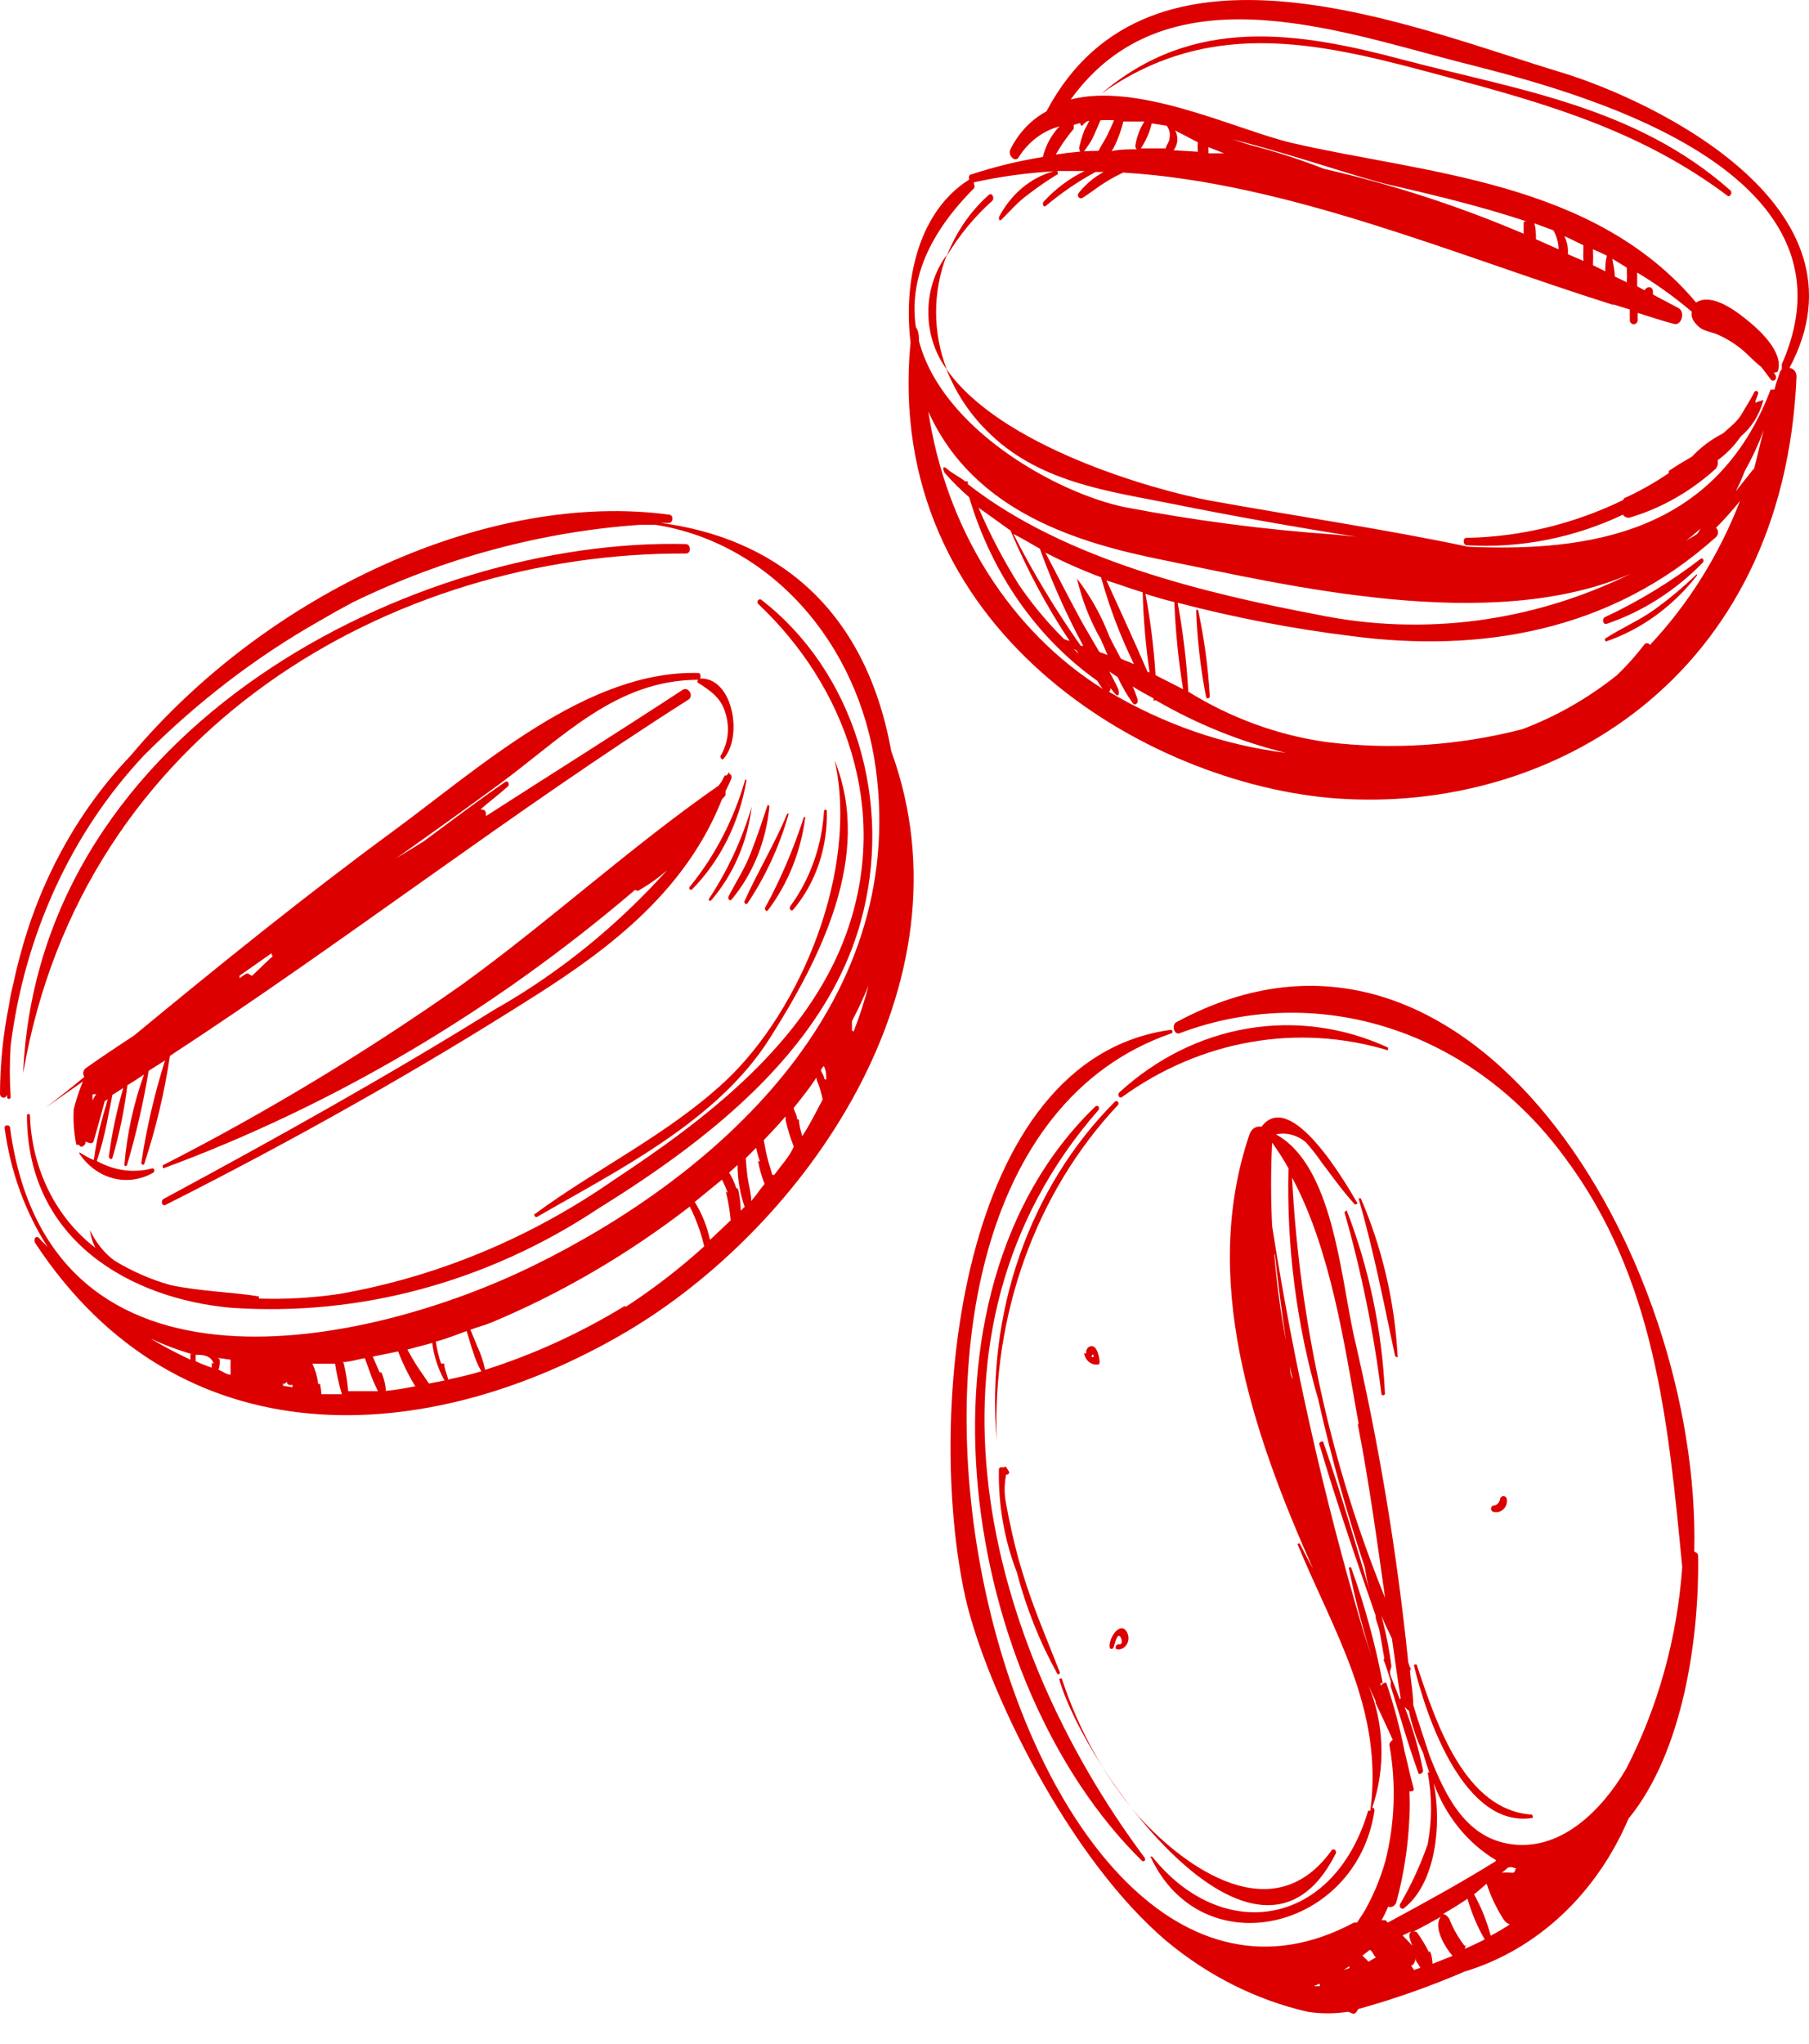<svg width="54" height="61" viewBox="0 0 54 61" fill="none" xmlns="http://www.w3.org/2000/svg">
<path d="M19.72 15.605H19.973C20.095 15.605 20.119 15.368 19.973 15.359C14.637 14.638 8.007 17.649 3.893 22.558C2.315 24.209 1.166 26.309 0.57 28.634C0.497 28.899 0.44 29.154 0.383 29.419C0.336 29.608 0.298 29.8 0.269 29.994C0.093 30.862 0.003 31.749 0 32.64C0 32.671 0.011 32.701 0.031 32.724C0.051 32.746 0.078 32.758 0.106 32.758C0.134 32.758 0.161 32.746 0.181 32.724C0.201 32.701 0.212 32.671 0.212 32.64C0.212 32.64 0.212 32.576 0.212 32.539C0.208 32.606 0.208 32.673 0.212 32.74C0.212 32.813 0.318 32.813 0.318 32.74C0.285 32.23 0.285 31.718 0.318 31.207C0.731 27.896 2.135 24.84 4.301 22.54C5.876 20.959 7.628 19.615 9.514 18.543C9.84 18.352 10.182 18.16 10.524 17.978C13.249 16.65 16.16 15.866 19.125 15.66C19.272 15.66 19.419 15.66 19.557 15.66C21.204 15.915 22.733 16.757 23.919 18.062C25.104 19.367 25.883 21.065 26.139 22.904C27.132 30.149 21.203 35.176 15.965 37.749C11.078 40.167 1.466 42.311 0.301 33.661C0.301 33.552 0.122 33.561 0.138 33.661C0.308 34.946 0.749 36.166 1.425 37.22C1.344 37.12 1.254 37.056 1.173 36.955C1.091 36.855 0.986 36.955 1.043 37.083C5.352 43.652 12.764 43.233 18.694 39.747C23.988 36.627 29.152 29.401 26.603 22.412C25.813 18.032 23.035 16.043 19.72 15.605ZM23.793 33.397C23.793 33.278 23.719 33.178 23.687 33.069C23.923 32.776 24.159 32.485 24.371 32.156C24.371 32.257 24.436 32.348 24.461 32.439C24.485 32.53 24.534 32.685 24.558 32.813C24.363 33.178 24.175 33.561 23.947 33.908C23.915 33.771 23.85 33.589 23.85 33.415L23.793 33.397ZM24.607 32.202C24.607 32.111 24.534 32.028 24.501 31.937C24.527 31.891 24.557 31.848 24.591 31.809C24.664 31.955 24.664 32.083 24.664 32.22L24.607 32.202ZM25.43 30.742C25.434 30.654 25.434 30.565 25.43 30.477C25.612 30.131 25.777 29.775 25.927 29.41C25.805 29.88 25.656 30.34 25.479 30.788L25.43 30.742ZM22.628 34.647C22.671 34.882 22.736 35.112 22.823 35.331C22.685 35.495 22.571 35.678 22.424 35.842C22.424 35.614 22.351 35.377 22.318 35.149C22.286 34.921 22.278 34.756 22.261 34.565L22.571 34.255C22.6 34.394 22.638 34.532 22.685 34.665L22.628 34.647ZM21.667 35.559C21.736 35.84 21.785 36.127 21.813 36.417L21.194 37.001C21.106 36.595 20.951 36.212 20.738 35.87C21.007 35.651 21.276 35.432 21.553 35.203C21.617 35.33 21.674 35.461 21.724 35.596L21.667 35.559ZM21.976 35.45C21.924 35.288 21.852 35.135 21.765 34.994L22.017 34.766C22.017 35.193 22.089 35.617 22.229 36.016C22.229 36.016 22.147 36.089 22.115 36.134C22.107 35.916 22.08 35.699 22.033 35.486L21.976 35.45ZM6.321 40.669V40.815C6.158 40.76 5.997 40.696 5.84 40.623V40.431C5.954 40.431 6.085 40.431 6.199 40.486C6.313 40.541 6.362 40.632 6.378 40.705L6.321 40.669ZM6.5 40.523L6.883 40.577C6.883 40.623 6.883 40.641 6.883 40.678C6.879 40.754 6.879 40.83 6.883 40.906V41.025C6.761 41.025 6.647 40.924 6.524 40.879C6.559 40.777 6.57 40.667 6.557 40.559L6.5 40.523ZM8.194 41.298C8.194 41.298 8.194 41.298 8.194 41.253C8.194 41.207 8.194 41.307 8.194 41.326C8.194 41.326 8.251 41.344 8.251 41.335L8.194 41.298ZM8.422 41.298C8.496 41.298 8.512 41.298 8.561 41.234C8.561 41.335 8.659 41.344 8.732 41.326V41.399L8.422 41.353C8.441 41.346 8.46 41.34 8.479 41.335L8.422 41.298ZM9.498 41.298C9.472 41.088 9.414 40.884 9.326 40.696C9.555 40.696 9.774 40.696 10.002 40.696C10.048 41.006 10.116 41.311 10.206 41.608C10.002 41.608 9.799 41.608 9.595 41.608C9.588 41.507 9.574 41.407 9.555 41.307L9.498 41.298ZM10.198 40.65C10.434 40.65 10.662 40.568 10.89 40.532C10.964 40.723 11.029 40.924 11.102 41.116C11.175 41.307 11.224 41.38 11.281 41.517C10.988 41.517 10.687 41.517 10.393 41.517C10.369 41.227 10.322 40.941 10.255 40.66L10.198 40.65ZM11.33 40.952L11.127 40.486L11.884 40.331C11.972 40.56 12.072 40.783 12.185 40.997C12.242 41.107 12.316 41.243 12.397 41.371C12.104 41.426 11.811 41.481 11.518 41.508C11.509 41.335 11.469 41.152 11.387 40.961L11.33 40.952ZM12.462 40.787C12.357 40.623 12.259 40.45 12.161 40.276L12.902 40.076C12.953 40.474 13.078 40.857 13.269 41.198L12.805 41.289L12.462 40.787ZM13.163 40.687C13.094 40.477 13.042 40.26 13.008 40.039C13.326 39.948 13.627 39.838 13.929 39.72C13.994 39.93 14.051 40.139 14.124 40.349C14.184 40.551 14.266 40.745 14.368 40.924C14.034 41.025 13.709 41.097 13.375 41.17C13.358 41.025 13.261 40.869 13.261 40.696L13.163 40.687ZM5.685 40.404C5.681 40.462 5.681 40.52 5.685 40.577C5.278 40.386 4.871 40.176 4.48 39.939C4.89 40.132 5.312 40.291 5.742 40.413L5.685 40.404ZM18.637 38.981C17.319 39.785 15.926 40.421 14.482 40.879C14.43 40.635 14.35 40.398 14.246 40.176L14.043 39.683C14.254 39.601 14.482 39.546 14.678 39.464C16.768 38.588 18.754 37.426 20.591 36.006C20.708 36.241 20.809 36.485 20.893 36.736C20.942 36.882 20.983 37.037 21.023 37.193C20.289 37.858 19.51 38.458 18.694 38.99L18.637 38.981ZM23.052 35.057C23.003 34.884 22.946 34.711 22.905 34.547C22.864 34.382 22.831 34.2 22.799 34.026C23.019 33.798 23.239 33.561 23.451 33.315C23.451 33.315 23.451 33.388 23.451 33.424C23.511 33.696 23.593 33.962 23.695 34.218C23.565 34.519 23.328 34.766 23.108 35.067L23.052 35.057Z" fill="#DC0000"/>
<path d="M20.875 20.085C17.544 19.976 14.359 22.877 11.736 24.803C9.113 26.728 6.54 28.808 3.998 30.906C3.509 31.226 3.029 31.545 2.565 31.874C2.545 31.887 2.528 31.904 2.515 31.925C2.502 31.945 2.492 31.969 2.488 31.994C2.483 32.019 2.483 32.044 2.488 32.069C2.493 32.094 2.502 32.118 2.516 32.138C2.133 32.458 1.742 32.768 1.367 33.05C1.367 33.05 1.367 33.114 1.367 33.05L2.475 32.275C2.362 32.546 2.27 32.827 2.198 33.114C2.198 33.114 2.198 33.114 2.198 33.16C2.198 33.206 2.198 33.16 2.198 33.16C2.184 33.497 2.212 33.835 2.279 34.164C2.279 34.164 2.336 34.164 2.361 34.164C2.418 34.3 2.573 34.164 2.556 34.063C2.54 33.963 2.556 34.063 2.556 34.063C2.556 34.063 2.752 34.182 2.793 34.063C2.907 33.662 3.021 33.26 3.127 32.859L3.216 32.804C3.167 32.996 3.102 33.187 3.053 33.379C2.94 33.785 2.856 34.2 2.801 34.62C2.66 34.56 2.523 34.487 2.394 34.401C2.394 34.401 2.336 34.401 2.353 34.401C2.599 34.782 2.958 35.051 3.366 35.16C3.774 35.269 4.204 35.21 4.576 34.994C4.591 34.986 4.601 34.971 4.606 34.954C4.61 34.937 4.608 34.918 4.601 34.903C4.593 34.887 4.581 34.875 4.565 34.87C4.55 34.865 4.533 34.867 4.519 34.875C3.969 35.012 3.394 34.931 2.89 34.647C3.015 34.273 3.116 33.888 3.192 33.498C3.249 33.233 3.298 32.95 3.355 32.676L3.68 32.467C3.486 33.133 3.341 33.817 3.249 34.51C3.249 34.574 3.33 34.629 3.355 34.556C3.563 33.849 3.713 33.122 3.803 32.385C3.974 32.284 4.137 32.175 4.3 32.065C3.989 32.926 3.791 33.832 3.713 34.757C3.713 34.802 3.786 34.821 3.795 34.757C4.065 33.84 4.28 32.905 4.438 31.956L4.927 31.645C4.612 32.639 4.375 33.662 4.218 34.702C4.218 34.757 4.3 34.802 4.316 34.702C4.657 33.666 4.91 32.597 5.073 31.509C10.286 28.105 15.304 24.209 20.55 20.879C20.721 20.77 20.55 20.478 20.378 20.587C18.456 21.846 16.477 23.087 14.506 24.355C14.506 24.228 14.506 24.155 14.343 24.155C14.612 23.918 14.897 23.708 15.157 23.471C15.231 23.407 15.157 23.279 15.084 23.334C14.27 23.89 13.455 24.511 12.64 25.113L11.826 25.615C12.852 24.885 13.879 24.155 14.897 23.407C16.819 21.992 18.383 20.295 20.843 20.286C20.843 20.286 20.786 20.35 20.843 20.378C21.201 20.615 21.527 20.815 21.657 21.29C21.724 21.501 21.744 21.727 21.718 21.95C21.691 22.172 21.617 22.383 21.503 22.567C21.503 22.631 21.56 22.695 21.6 22.64C22.187 21.983 21.877 20.213 20.9 20.25C20.91 20.223 20.913 20.193 20.909 20.164C20.905 20.135 20.893 20.108 20.875 20.085ZM2.776 32.649C2.808 32.658 2.842 32.658 2.874 32.649C2.832 32.71 2.794 32.774 2.76 32.841C2.76 32.786 2.76 32.731 2.76 32.676C2.76 32.676 2.776 32.667 2.776 32.649ZM8.144 28.534C7.932 28.717 7.737 28.927 7.525 29.118C7.468 29.118 7.419 29.018 7.338 29.063L7.15 29.191C7.15 29.191 7.15 29.136 7.15 29.118L8.112 28.443C8.095 28.498 8.112 28.507 8.144 28.534ZM3.184 32.558L3.371 32.439L3.184 32.558Z" fill="#DC0000"/>
<path d="M4.885 35.778C4.788 35.833 4.836 36.007 4.934 35.961C8.697 34.063 12.412 31.983 15.996 29.702C18.252 28.27 20.484 26.554 21.551 23.854L21.657 23.735C21.657 23.689 21.657 23.653 21.657 23.607C21.723 23.483 21.783 23.355 21.836 23.224C21.836 23.16 21.836 23.114 21.771 23.096V23.041L21.689 23.142C21.689 23.142 21.648 23.142 21.64 23.142C21.632 23.142 21.575 23.251 21.551 23.306L21.453 23.443C18.83 25.268 16.411 27.485 13.805 29.373C10.939 31.391 7.957 33.193 4.877 34.766C4.828 34.766 4.877 34.893 4.877 34.866C9.951 32.992 14.711 30.183 18.96 26.554C18.96 26.554 19.05 26.618 19.099 26.554C19.386 26.388 19.659 26.193 19.913 25.97C18.401 27.652 16.66 29.056 14.758 30.131C11.499 32.156 8.2 33.99 4.885 35.778Z" fill="#DC0000"/>
<path d="M0.691 32.029C2.451 21.747 11.745 16.473 20.477 16.518C20.64 16.518 20.623 16.245 20.477 16.236C12.445 16.035 1.139 21.655 0.691 32.029Z" fill="#DC0000"/>
<path d="M0.894 33.288C0.894 33.224 0.805 33.233 0.805 33.288C0.805 37.047 3.941 38.762 6.889 39.027C10.726 39.294 14.545 38.264 17.853 36.071C20.907 34.173 24.597 31.454 25.689 27.522C26.178 25.775 26.154 23.899 25.622 22.169C25.09 20.438 24.077 18.944 22.732 17.905C22.659 17.841 22.561 17.951 22.634 18.024C25.225 20.469 26.585 24.146 25.273 27.832C24.092 31.144 20.989 33.452 18.325 35.213C15.822 36.951 13.033 38.108 10.123 38.616C9.329 38.733 8.528 38.778 7.728 38.753V38.689C6.979 38.561 6.001 38.543 5.097 38.352C4.512 38.19 3.949 37.944 3.419 37.622C3.109 37.393 2.857 37.079 2.686 36.709C2.708 36.896 2.764 37.076 2.849 37.239C2.269 36.799 1.789 36.212 1.449 35.526C1.109 34.839 0.919 34.072 0.894 33.288Z" fill="#DC0000"/>
<path d="M20.59 26.463C20.55 26.509 20.59 26.581 20.656 26.545C21.505 25.683 22.077 24.532 22.285 23.27C22.285 23.27 22.285 23.27 22.244 23.27C21.905 24.455 21.341 25.544 20.59 26.463Z" fill="#DC0000"/>
<path d="M21.16 26.828C21.16 26.874 21.16 26.901 21.225 26.874C21.887 26.109 22.312 25.128 22.439 24.073C22.147 25.062 21.715 25.992 21.16 26.828Z" fill="#DC0000"/>
<path d="M21.738 26.774C21.738 26.837 21.787 26.901 21.836 26.847C22.477 26.081 22.875 25.099 22.968 24.055C22.968 24.055 22.919 23.991 22.903 24.055C22.748 24.529 22.602 24.967 22.406 25.469C22.211 25.971 21.958 26.327 21.738 26.774Z" fill="#DC0000"/>
<path d="M22.22 26.901C22.218 26.914 22.219 26.927 22.223 26.939C22.228 26.951 22.235 26.96 22.245 26.967C22.255 26.974 22.266 26.978 22.278 26.977C22.289 26.977 22.3 26.973 22.309 26.965C22.849 26.16 23.265 25.26 23.539 24.301C23.539 24.301 23.539 24.237 23.491 24.301C23.132 25.168 22.627 25.998 22.22 26.901Z" fill="#DC0000"/>
<path d="M22.832 27.102C22.832 27.157 22.881 27.22 22.922 27.166C23.521 26.375 23.909 25.41 24.038 24.383H23.997C23.691 25.331 23.301 26.242 22.832 27.102Z" fill="#DC0000"/>
<path d="M23.678 27.147C24.01 26.754 24.27 26.292 24.442 25.786C24.613 25.28 24.695 24.741 24.68 24.2C24.68 24.146 24.607 24.155 24.598 24.2C24.535 25.244 24.182 26.239 23.588 27.047C23.54 27.129 23.629 27.211 23.678 27.147Z" fill="#DC0000"/>
<path d="M15.973 36.225C15.916 36.225 15.973 36.353 16.03 36.317C18.384 34.948 21.422 33.47 22.994 30.961C24.468 28.625 26.065 25.551 24.916 22.695C25.641 25.943 23.923 30.131 21.658 32.257C19.948 33.853 17.814 34.866 15.973 36.225Z" fill="#DC0000"/>
<path d="M35.115 30.505C34.96 30.587 35.05 30.897 35.212 30.834C37.24 30.073 39.425 30.021 41.479 30.684C43.533 31.347 45.359 32.694 46.714 34.547C49.402 38.142 49.793 42.384 50.216 46.764C50.066 48.889 49.492 50.95 48.538 52.795C47.822 54.008 46.649 55.185 45.215 55.048C43.781 54.911 43.162 53.634 42.674 52.393C42.511 51.891 42.34 51.39 42.185 50.879C42.185 50.541 42.12 50.194 42.087 49.857C42.087 49.857 42.144 49.802 42.087 49.756L42.038 49.61C41.7 46.315 41.156 43.049 40.409 39.839C40.01 38.014 39.774 34.775 38.088 33.853C38.245 33.82 38.408 33.825 38.564 33.867C38.72 33.91 38.866 33.989 38.992 34.1C39.154 34.284 39.307 34.479 39.448 34.684C39.774 35.113 40.083 35.551 40.442 35.943C40.442 35.943 40.54 35.943 40.515 35.897C40.165 35.295 38.528 32.467 37.656 33.625C37.582 33.609 37.505 33.624 37.439 33.666C37.374 33.707 37.324 33.774 37.298 33.853C35.84 38.142 37.347 42.667 39.196 46.819C39.057 46.563 38.919 46.308 38.805 46.08C38.805 46.034 38.715 46.08 38.731 46.08C39.823 48.725 41.305 51.006 40.906 54.035C40.906 54.035 40.849 54.035 40.841 54.035C39.815 57.512 36.499 58.041 34.39 55.404C34.39 55.404 34.325 55.404 34.341 55.404C35.88 58.734 40.507 57.594 41.028 54.035C41.028 53.99 41.028 53.962 40.963 53.944C41.163 53.358 41.256 52.733 41.236 52.106C41.217 51.48 41.085 50.864 40.849 50.295L41.061 50.76C41.057 50.778 41.057 50.797 41.061 50.815C41.24 51.189 41.411 51.563 41.574 51.919C41.525 51.964 41.468 52.01 41.476 52.083C41.68 53.23 41.639 54.415 41.354 55.541C41.21 56.047 41.01 56.531 40.76 56.983C40.678 57.119 40.597 57.247 40.507 57.375H40.417C30.13 62.895 23.312 34.885 34.952 30.843C34.965 30.843 34.977 30.837 34.986 30.827C34.995 30.816 35.001 30.802 35.001 30.788C35.001 30.773 34.995 30.759 34.986 30.749C34.977 30.739 34.965 30.733 34.952 30.733C28.59 31.591 27.621 42.275 28.818 47.676C29.429 50.359 31.881 55.45 34.838 57.941C36.085 58.975 37.52 59.691 39.041 60.039C39.435 60.098 39.835 60.098 40.23 60.039C40.303 60.039 40.377 60.121 40.442 60.085C40.485 60.054 40.519 60.01 40.539 59.957C41.621 59.657 42.684 59.282 43.724 58.835C44.785 58.516 45.771 57.942 46.615 57.155C47.459 56.367 48.14 55.384 48.612 54.273C50.241 52.293 50.729 48.88 50.689 46.426C50.689 46.344 50.623 46.335 50.575 46.298C50.786 37.503 43.855 25.779 35.115 30.505ZM42.209 58.789L42.12 58.652H42.16C42.19 58.622 42.215 58.586 42.231 58.545C42.248 58.504 42.257 58.46 42.258 58.415C42.258 58.415 42.258 58.461 42.258 58.488C42.258 58.515 42.356 58.634 42.397 58.725L42.209 58.789ZM40.849 58.543C40.818 58.502 40.782 58.465 40.743 58.433L40.67 58.36C40.735 58.305 40.8 58.269 40.865 58.205C40.931 58.141 40.996 58.351 41.069 58.415L40.849 58.543ZM41.851 57.767L42.144 57.63C42.118 57.645 42.097 57.669 42.084 57.699C42.07 57.728 42.066 57.762 42.071 57.794C42.092 57.889 42.122 57.981 42.16 58.068C42.055 57.941 41.949 57.849 41.851 57.74V57.767ZM40.279 58.679V58.734L40.108 58.789L40.279 58.679ZM39.399 59.227C39.399 59.227 39.399 59.227 39.399 59.273H39.22L39.383 59.2L39.399 59.227ZM42.657 58.26C42.552 58.052 42.432 57.853 42.299 57.667C42.276 57.65 42.249 57.64 42.222 57.64C42.194 57.64 42.167 57.65 42.144 57.667C42.437 57.521 42.722 57.366 43.008 57.202C42.771 57.512 43.138 58.114 43.358 58.369L42.763 58.606C42.747 58.433 42.731 58.324 42.682 58.223L42.657 58.26ZM43.724 58.077C43.544 57.843 43.393 57.583 43.276 57.302C43.276 57.256 43.162 57.119 43.073 57.119C43.325 56.973 43.57 56.827 43.806 56.663C43.928 57.091 44.101 57.499 44.319 57.877C44.132 57.977 43.928 58.068 43.724 58.16C43.741 58.096 43.765 58.059 43.749 58.041L43.724 58.077ZM43.969 56.554C44.115 56.453 44.238 56.326 44.376 56.216C44.5 56.589 44.667 56.941 44.873 57.265C44.919 57.343 44.988 57.401 45.068 57.43C44.884 57.553 44.693 57.666 44.498 57.767C44.382 57.326 44.212 56.906 43.993 56.517L43.969 56.554ZM45.231 55.796C45.231 55.796 45.231 55.86 45.174 55.888H45.125C45.028 55.879 44.93 55.879 44.832 55.888C44.893 55.844 44.95 55.795 45.003 55.742C45.109 55.687 45.182 55.751 45.256 55.751L45.231 55.796ZM44.637 55.55C43.578 56.207 42.494 56.8 41.427 57.375L41.354 57.302C41.354 57.302 41.281 57.302 41.24 57.302C41.315 57.174 41.38 57.04 41.436 56.9C41.461 56.91 41.488 56.914 41.515 56.911C41.542 56.908 41.569 56.9 41.592 56.885C41.616 56.87 41.637 56.85 41.653 56.826C41.67 56.802 41.682 56.775 41.688 56.745C41.906 55.932 42.035 55.093 42.071 54.245C42.087 53.984 42.087 53.722 42.071 53.461C42.144 53.461 42.226 53.461 42.193 53.351C42.095 53.005 42.022 52.639 41.932 52.284C41.796 51.595 41.617 50.918 41.395 50.258C41.395 50.158 41.208 50.258 41.232 50.322L41.281 50.514C41.281 50.413 41.224 50.313 41.191 50.213C41.191 50.267 41.281 50.213 41.273 50.213C41.049 49.044 40.735 47.899 40.336 46.791C40.336 46.745 40.246 46.791 40.263 46.791C40.471 47.833 40.743 48.857 41.077 49.857C40.947 49.455 40.816 49.063 40.694 48.671C39.524 44.724 38.615 40.687 37.974 36.591C37.933 35.761 37.933 34.929 37.974 34.1C38.15 34.344 38.314 34.6 38.462 34.866C38.403 37.206 38.704 39.539 39.35 41.764C39.733 43.464 40.198 45.139 40.743 46.782C40.776 47.02 40.825 47.255 40.89 47.485C40.442 45.997 40.01 44.501 39.505 43.05C39.505 42.968 39.358 43.05 39.383 43.096C39.888 44.811 40.474 46.517 41.061 48.205C41.061 48.351 41.142 48.497 41.175 48.652C41.208 48.807 41.273 49.209 41.322 49.492C41.316 49.498 41.312 49.505 41.309 49.513C41.306 49.52 41.304 49.529 41.304 49.537C41.304 49.546 41.306 49.554 41.309 49.562C41.312 49.57 41.316 49.577 41.322 49.583C41.395 49.775 41.452 49.984 41.517 50.176C41.512 50.228 41.512 50.28 41.517 50.331C41.786 51.189 42.03 52.056 42.331 52.886C42.331 52.986 42.494 52.931 42.478 52.831C42.351 52.186 42.168 51.557 41.932 50.952C41.973 50.952 41.998 51.043 42.055 51.043C42.143 51.489 42.289 51.92 42.486 52.32C42.535 52.521 42.6 52.703 42.666 52.895H42.617C42.751 53.602 42.751 54.332 42.617 55.039C42.4 55.659 42.127 56.252 41.802 56.809C41.788 56.828 41.781 56.853 41.784 56.878C41.786 56.903 41.797 56.926 41.814 56.941C41.832 56.957 41.854 56.965 41.876 56.962C41.898 56.959 41.918 56.947 41.932 56.928C42.853 56.189 43.048 54.446 42.796 53.214C43.158 54.202 43.818 55.015 44.661 55.514L44.637 55.55ZM41.786 50.714C41.704 50.495 41.623 50.286 41.533 50.067C41.444 49.848 41.533 49.829 41.533 49.711C41.478 49.276 41.396 48.846 41.289 48.424L41.24 48.224C41.33 48.452 41.444 48.671 41.55 48.899C41.631 49.455 41.712 50.067 41.81 50.678L41.786 50.714ZM40.531 42.503C40.865 44.218 41.102 45.952 41.346 47.685C39.736 43.732 38.794 39.478 38.568 35.14C39.725 37.293 40.14 40.149 40.556 42.494L40.531 42.503ZM38.511 40.733C38.511 40.879 38.56 41.025 38.593 41.162C38.511 41.025 38.511 40.879 38.511 40.733ZM38.055 37.439C38.153 38.297 38.259 39.154 38.389 40.012C38.226 39.173 38.112 38.315 38.039 37.439H38.055Z" fill="#DC0000"/>
<path d="M34.08 55.523C34.137 55.578 34.218 55.523 34.169 55.441C29.404 49.054 26.977 39.775 32.784 33.133C32.841 33.069 32.784 32.95 32.695 33.023C26.855 38.644 28.736 50.277 34.08 55.523Z" fill="#DC0000"/>
<path d="M33.409 32.604C33.344 32.667 33.409 32.795 33.491 32.74C34.654 31.898 35.962 31.339 37.33 31.099C38.697 30.858 40.095 30.942 41.433 31.345V31.262C40.112 30.653 38.668 30.456 37.256 30.692C35.843 30.928 34.514 31.589 33.409 32.604Z" fill="#DC0000"/>
<path d="M42.294 49.692C42.294 49.638 42.188 49.692 42.205 49.692C42.604 51.371 43.744 54.555 45.732 54.254C45.789 54.254 45.732 54.154 45.732 54.154C43.744 54.026 42.889 51.49 42.294 49.692Z" fill="#DC0000"/>
<path d="M30.038 43.789C30.038 43.789 30.038 43.744 29.973 43.789H29.867C29.853 43.791 29.841 43.799 29.832 43.811C29.823 43.823 29.818 43.838 29.818 43.853C29.797 44.91 29.98 45.959 30.356 46.928C30.634 47.991 31.04 49.007 31.561 49.948C31.561 49.993 31.659 49.948 31.635 49.902C31.244 48.899 30.82 47.931 30.511 46.891C30.388 46.499 30.291 46.107 30.201 45.705C30.111 45.304 30.087 45.167 30.038 44.902C29.973 44.603 29.973 44.29 30.038 43.99C30.038 44.036 30.152 43.99 30.119 43.917L30.038 43.789Z" fill="#DC0000"/>
<path d="M29.753 42.978C29.683 41.123 29.969 39.273 30.59 37.551C31.211 35.83 32.153 34.277 33.353 32.996C33.361 32.991 33.369 32.984 33.375 32.975C33.381 32.967 33.385 32.957 33.387 32.946C33.389 32.935 33.389 32.924 33.386 32.913C33.384 32.903 33.379 32.893 33.373 32.885C33.367 32.876 33.359 32.87 33.35 32.865C33.341 32.861 33.331 32.858 33.322 32.858C33.312 32.859 33.302 32.861 33.294 32.866C33.285 32.871 33.277 32.878 33.271 32.887C32.019 34.142 31.049 35.709 30.437 37.462C29.826 39.215 29.591 41.105 29.753 42.978Z" fill="#DC0000"/>
<path d="M39.87 55.322C39.876 55.312 39.879 55.302 39.881 55.291C39.883 55.279 39.882 55.268 39.88 55.257C39.878 55.246 39.873 55.236 39.868 55.226C39.862 55.217 39.854 55.209 39.846 55.203C39.837 55.197 39.828 55.193 39.818 55.191C39.808 55.19 39.798 55.19 39.788 55.192C39.778 55.195 39.769 55.2 39.761 55.206C39.752 55.213 39.745 55.221 39.74 55.231C38.038 57.594 35.447 55.815 33.981 54.2C32.978 53.028 32.202 51.636 31.701 50.112C31.701 50.057 31.603 50.112 31.619 50.112C32.36 52.749 37.508 59.993 39.87 55.322Z" fill="#DC0000"/>
<path d="M40.137 36.189C40.64 37.954 41.008 39.764 41.236 41.6C41.24 41.612 41.248 41.622 41.257 41.629C41.267 41.636 41.278 41.64 41.289 41.64C41.301 41.64 41.312 41.636 41.321 41.629C41.331 41.622 41.338 41.612 41.342 41.6C41.258 39.713 40.872 37.859 40.202 36.126C40.202 36.126 40.137 36.144 40.137 36.189Z" fill="#DC0000"/>
<path d="M41.398 43.479C41.398 43.406 41.398 43.343 41.398 43.27C41.403 43.339 41.403 43.41 41.398 43.479Z" fill="#DC0000"/>
<path d="M41.719 40.459C41.63 38.828 41.256 37.232 40.62 35.761H40.555C41.003 37.321 41.304 38.863 41.638 40.441C41.646 40.514 41.768 40.514 41.719 40.459Z" fill="#DC0000"/>
<path d="M33.336 49.218C33.392 49.229 33.45 49.221 33.502 49.196C33.555 49.171 33.6 49.13 33.632 49.077C33.665 49.025 33.683 48.963 33.686 48.899C33.688 48.835 33.674 48.772 33.645 48.717C33.45 48.343 33.084 48.89 33.124 49.154C33.124 49.227 33.222 49.227 33.246 49.154C33.271 49.081 33.32 48.835 33.393 48.817C33.466 48.799 33.564 49.1 33.393 49.072C33.295 49.072 33.271 49.2 33.336 49.218Z" fill="#DC0000"/>
<path d="M32.743 40.724C32.784 40.724 32.824 40.724 32.824 40.642C32.824 40.56 32.759 40.113 32.547 40.177C32.507 40.188 32.472 40.215 32.449 40.254C32.426 40.293 32.418 40.341 32.425 40.386C32.425 40.386 32.352 40.386 32.36 40.386C32.377 40.485 32.425 40.573 32.496 40.635C32.566 40.696 32.654 40.728 32.743 40.724ZM32.653 40.496C32.629 40.502 32.604 40.502 32.58 40.496C32.612 40.386 32.637 40.405 32.653 40.496Z" fill="#DC0000"/>
<path d="M44.977 44.721C44.969 44.699 44.955 44.68 44.938 44.667C44.92 44.654 44.9 44.648 44.879 44.648C44.858 44.648 44.837 44.654 44.82 44.667C44.803 44.68 44.789 44.699 44.781 44.721C44.781 44.803 44.691 44.93 44.594 44.93C44.496 44.93 44.463 45.094 44.594 45.122C44.781 45.167 45.026 45.003 44.977 44.721Z" fill="#DC0000"/>
<path d="M53.416 10.98C55.998 6.153 49.343 2.997 46.623 2.166C42.24 0.853 34.331 -2.523 31.236 3.325C30.782 3.569 30.407 3.964 30.161 4.456C30.071 4.648 30.316 4.867 30.413 4.685C30.705 4.225 31.137 3.901 31.627 3.772C31.389 4.018 31.216 4.334 31.13 4.685C30.409 4.801 29.695 4.974 28.996 5.205C28.923 5.205 28.915 5.296 28.931 5.36C28.947 5.424 28.931 5.36 28.931 5.36C27.473 6.272 26.952 8.27 27.18 10.214C26.365 18.772 34.209 23.398 39.87 23.826C46.281 24.301 53.253 20.268 53.628 11.226C53.626 11.163 53.603 11.103 53.564 11.058C53.525 11.012 53.472 10.985 53.416 10.98ZM31.586 4.493C31.725 4.263 31.88 4.046 32.051 3.845C32.051 3.845 32.051 3.772 32.051 3.727L32.246 3.672C32.246 3.727 32.287 3.781 32.319 3.736C32.352 3.69 32.45 3.599 32.515 3.608L32.368 3.891C32.306 4.057 32.254 4.227 32.214 4.402C32.214 4.511 32.287 4.63 32.352 4.529C32.417 4.429 32.531 4.292 32.613 4.128C32.694 3.964 32.767 3.772 32.849 3.59C32.984 3.581 33.12 3.581 33.256 3.59C33.191 3.736 33.126 3.891 33.053 4.037C32.979 4.183 32.873 4.338 32.792 4.502C32.368 4.502 31.937 4.548 31.521 4.612C31.521 4.584 31.562 4.548 31.586 4.493ZM48.203 8.252C48.203 8.07 48.154 7.896 48.13 7.723L48.561 7.987C48.561 7.987 48.561 7.987 48.561 8.033C48.569 8.164 48.569 8.295 48.561 8.425L48.203 8.252ZM47.918 8.097L47.551 7.914C47.559 7.756 47.559 7.598 47.551 7.44C47.69 7.504 47.836 7.559 47.967 7.632C47.926 7.787 47.918 7.942 47.918 8.097ZM47.266 7.787L46.802 7.586C46.817 7.399 46.78 7.211 46.696 7.048C46.892 7.13 47.079 7.23 47.266 7.321C47.266 7.476 47.258 7.632 47.266 7.787ZM46.37 6.874C46.466 7.044 46.52 7.239 46.525 7.44L45.849 7.139C45.849 6.975 45.849 6.81 45.8 6.664L46.37 6.874ZM45.482 6.628V6.975C43.548 6.15 41.556 5.503 39.528 5.04C38.805 4.758 38.068 4.52 37.321 4.329L36.783 4.155C38.722 4.648 40.563 5.305 41.475 5.515C42.876 5.834 44.22 6.163 45.548 6.601C45.515 6.619 45.482 6.61 45.482 6.646V6.628ZM35.073 3.891L35.757 4.247C35.748 4.341 35.748 4.435 35.757 4.529L35.032 4.484C35.097 4.403 35.137 4.3 35.144 4.191C35.152 4.082 35.126 3.973 35.073 3.882V3.891ZM36.099 4.402L36.539 4.575H36.075C36.078 4.514 36.075 4.453 36.066 4.393L36.099 4.402ZM34.828 3.754C34.867 3.804 34.895 3.865 34.91 3.93C34.924 3.995 34.924 4.063 34.91 4.128C34.91 4.237 34.82 4.31 34.796 4.429H34.054C34.206 4.206 34.317 3.952 34.38 3.681L34.828 3.754ZM33.924 4.456C33.68 4.456 33.435 4.456 33.183 4.511C33.222 4.45 33.258 4.386 33.289 4.32C33.392 4.099 33.474 3.866 33.533 3.626C33.745 3.626 33.94 3.626 34.16 3.626C34.025 3.838 33.933 4.081 33.892 4.338C33.889 4.358 33.891 4.378 33.897 4.397C33.903 4.416 33.912 4.433 33.924 4.447V4.456ZM27.709 12.276C29.061 15.296 32.222 16.208 34.706 16.71C38.412 17.458 44.48 18.945 48.684 17.12C45.743 18.568 42.483 18.994 39.325 18.343C36.066 17.723 31.798 16.728 28.89 14.447V14.365C28.89 14.365 28.833 14.365 28.809 14.365C28.646 14.228 28.434 14.137 28.279 14C28.125 13.863 28.141 14 28.198 14.11C28.427 14.372 28.672 14.616 28.931 14.839C29.601 17.104 30.951 19.039 32.751 20.314C32.751 20.314 32.857 20.487 32.922 20.56C31.554 19.704 30.375 18.514 29.472 17.079C28.57 15.643 27.967 13.998 27.709 12.267V12.276ZM52.333 14.009L51.811 14.666C51.915 14.466 52.007 14.259 52.088 14.046C52.306 13.66 52.494 13.254 52.65 12.832C52.544 13.215 52.455 13.635 52.357 14L52.333 14.009ZM50.663 15.934C50.549 16.016 50.435 16.062 50.321 16.144C50.484 16.016 50.638 15.889 50.785 15.752C50.728 15.797 50.728 15.87 50.663 15.925V15.934ZM33.118 20.496L32.849 20.104C32.987 20.296 33.118 20.505 33.264 20.679C33.411 20.852 33.419 20.679 33.378 20.56C33.297 20.382 33.207 20.208 33.11 20.04L33.362 20.204C33.49 20.482 33.643 20.745 33.818 20.989C33.883 21.071 33.989 20.989 33.957 20.87C33.916 20.739 33.867 20.611 33.81 20.487C34.014 20.615 34.234 20.733 34.437 20.843C34.433 20.861 34.433 20.88 34.437 20.898C34.437 20.943 34.437 20.898 34.502 20.898C35.73 21.611 37.036 22.138 38.388 22.467C36.538 22.238 34.745 21.619 33.101 20.642C33.114 20.634 33.125 20.623 33.133 20.61C33.141 20.596 33.146 20.581 33.148 20.565C33.15 20.549 33.148 20.532 33.142 20.517C33.137 20.502 33.129 20.489 33.118 20.478V20.496ZM34.111 17.695C34.132 18.487 34.2 19.277 34.315 20.058H34.258C33.867 19.146 33.444 18.233 33.028 17.321C33.386 17.431 33.745 17.567 34.111 17.677V17.695ZM32.873 17.248C33.122 18.14 33.45 19.002 33.851 19.821C33.721 19.757 33.59 19.721 33.46 19.657C33.346 19.438 33.224 19.219 33.118 19C32.876 18.37 32.549 17.785 32.148 17.266C32.3 17.913 32.542 18.529 32.865 19.091L33.061 19.547L32.816 19.456C32.629 19.128 32.425 18.799 32.246 18.471C31.888 17.814 31.554 17.148 31.204 16.491C31.748 16.771 32.305 17.018 32.873 17.23V17.248ZM31.049 16.4C31.41 17.394 31.841 18.355 32.336 19.274H32.263C31.518 18.219 30.845 17.102 30.25 15.934C30.511 16.062 30.772 16.226 31.049 16.381V16.4ZM30.177 15.861C30.663 17.012 31.249 18.107 31.928 19.128C31.873 19.114 31.819 19.095 31.765 19.073C31.268 18.583 30.815 18.039 30.413 17.449C29.956 16.721 29.552 15.952 29.208 15.15C29.55 15.387 29.843 15.606 30.177 15.843V15.861ZM32.132 19.41L32.205 19.52L32.051 19.365L32.132 19.41ZM34.494 20.149C34.444 19.334 34.343 18.523 34.193 17.723C34.478 17.814 34.763 17.896 35.056 17.969C35.089 18.841 35.176 19.71 35.317 20.569L34.494 20.149ZM49.245 19.237C49.236 19.224 49.223 19.213 49.209 19.206C49.195 19.198 49.18 19.194 49.164 19.194C49.149 19.194 49.133 19.198 49.119 19.206C49.105 19.213 49.093 19.224 49.083 19.237C48.833 19.564 48.56 19.869 48.268 20.149C47.4 20.841 46.444 21.386 45.434 21.764C43.528 22.254 41.562 22.384 39.618 22.148C38.163 21.947 36.755 21.436 35.472 20.642C35.422 19.75 35.316 18.863 35.154 17.987C36.864 18.434 38.597 18.766 40.343 18.982C44.155 19.483 48.065 18.872 51.225 16.026C51.243 16.009 51.259 15.989 51.269 15.965C51.279 15.941 51.285 15.915 51.285 15.889C51.285 15.862 51.279 15.836 51.269 15.812C51.259 15.789 51.243 15.768 51.225 15.752C51.476 15.498 51.715 15.23 51.942 14.949C51.31 16.573 50.393 18.037 49.245 19.255V19.237ZM52.968 11.628C52.968 11.628 52.878 11.628 52.854 11.628C51.225 15.907 47.445 16.473 43.829 16.317C41.271 15.779 38.689 15.405 36.123 14.94C34.372 14.611 29.835 13.307 28.247 11.007C28.522 11.704 28.928 12.326 29.436 12.832C30.959 14.402 33.11 14.657 34.967 15.031C36.824 15.405 38.632 15.724 40.473 16.016L39.846 15.953C37.738 15.806 35.639 15.532 33.557 15.131C31.554 14.712 28.125 12.814 27.432 10.177C27.432 10.059 27.432 9.958 27.383 9.84C27.334 9.721 27.383 9.84 27.343 9.785C27.147 8.526 27.579 7.121 29.069 5.624C29.118 5.57 29.069 5.506 29.069 5.442C29.854 5.268 30.649 5.159 31.448 5.113C31.108 5.207 30.789 5.376 30.509 5.611C30.229 5.847 29.994 6.143 29.819 6.482C29.819 6.537 29.819 6.601 29.884 6.564C30.145 6.309 30.381 6.026 30.698 5.798C30.977 5.583 31.265 5.385 31.562 5.205C31.611 5.205 31.562 5.122 31.562 5.104C31.823 5.104 32.091 5.104 32.376 5.104C31.923 5.323 31.509 5.632 31.155 6.017C31.098 6.08 31.155 6.208 31.22 6.144C31.684 5.754 32.18 5.415 32.702 5.132H32.947C32.666 5.282 32.414 5.493 32.205 5.752C32.132 5.834 32.205 5.953 32.311 5.907C32.547 5.761 32.767 5.579 33.004 5.433C33.24 5.287 33.346 5.241 33.525 5.15C38.412 5.442 43.413 7.604 48.13 9.091C48.13 9.091 48.13 9.091 48.178 9.091L48.651 9.237C48.651 9.347 48.651 9.465 48.651 9.575C48.658 9.604 48.673 9.63 48.694 9.648C48.716 9.667 48.742 9.677 48.769 9.677C48.796 9.677 48.822 9.667 48.843 9.648C48.865 9.63 48.88 9.604 48.887 9.575C48.887 9.502 48.887 9.42 48.887 9.338C49.245 9.447 49.612 9.575 49.971 9.666C50.19 9.73 50.321 9.31 50.101 9.192L49.343 8.79V8.726C49.343 8.526 49.164 8.535 49.091 8.663L48.871 8.544C48.871 8.407 48.871 8.27 48.871 8.133C49.44 8.475 49.985 8.865 50.5 9.301C50.492 9.343 50.491 9.387 50.498 9.429C50.505 9.471 50.519 9.512 50.541 9.548C50.728 9.858 50.932 9.867 51.209 9.958C51.517 10.083 51.805 10.262 52.064 10.487C52.121 10.533 52.357 10.779 52.585 10.962L52.854 11.318C52.861 11.328 52.87 11.338 52.88 11.345C52.89 11.351 52.901 11.356 52.913 11.358C52.925 11.36 52.937 11.36 52.948 11.357C52.96 11.354 52.971 11.348 52.98 11.34C52.99 11.333 52.998 11.323 53.004 11.312C53.011 11.3 53.015 11.288 53.017 11.274C53.018 11.261 53.018 11.248 53.015 11.235C53.013 11.222 53.008 11.21 53.001 11.199L52.952 11.117C53.001 11.117 53.058 11.117 53.074 11.062C53.237 10.524 52.561 9.894 52.259 9.639C51.836 9.283 51.103 8.726 50.63 9.028C47.559 5.378 42.485 5.177 38.559 4.265C36.93 3.882 33.997 2.44 31.961 2.969C34.763 -0.918 39.821 0.88 43.479 1.829C46.085 2.504 55.9 4.721 53.188 10.87C53.188 10.934 53.188 10.971 53.188 11.026C53.155 11.052 53.132 11.091 53.123 11.135C53.049 11.354 53.001 11.482 52.968 11.637V11.628Z" fill="#DC0000"/>
<path d="M47.911 18.416C47.805 18.471 47.854 18.653 47.959 18.617C49.025 18.256 50.005 17.633 50.827 16.792C50.884 16.737 50.827 16.628 50.77 16.674C49.873 17.363 48.915 17.947 47.911 18.416Z" fill="#DC0000"/>
<path d="M49.353 18.215C48.897 18.534 48.4 18.744 47.935 19.045C47.879 19.045 47.935 19.164 47.935 19.145C48.989 18.786 49.931 18.103 50.656 17.175C50.656 17.175 50.656 17.102 50.656 17.129C50.245 17.525 49.809 17.888 49.353 18.215Z" fill="#DC0000"/>
<path d="M28.264 7.604C27.907 8.085 27.711 8.69 27.711 9.315C27.711 9.94 27.907 10.546 28.264 11.026C28.052 10.487 27.943 9.904 27.943 9.315C27.943 8.726 28.052 8.144 28.264 7.604Z" fill="#DC0000"/>
<path d="M29.614 5.998C29.703 5.916 29.614 5.734 29.516 5.816C28.971 6.299 28.54 6.926 28.262 7.64C28.634 7.019 29.091 6.465 29.614 5.998Z" fill="#DC0000"/>
<path d="M41.884 1.783C38.756 0.953 35.628 0.442 32.875 2.796C36.231 0.415 39.636 1.336 43.212 2.303C46.136 3.088 48.97 3.891 51.569 5.843C51.642 5.898 51.723 5.752 51.658 5.688C48.816 3.161 45.223 2.668 41.884 1.783Z" fill="#DC0000"/>
<path d="M52.397 12.02C52.397 11.928 52.462 11.837 52.486 11.737C52.486 11.722 52.482 11.708 52.474 11.696C52.466 11.685 52.456 11.676 52.443 11.671C52.431 11.666 52.418 11.665 52.405 11.669C52.392 11.672 52.381 11.68 52.373 11.691C52.258 11.928 52.12 12.129 51.99 12.357C51.859 12.585 51.623 12.759 51.436 12.932C51.094 13.104 50.78 13.338 50.507 13.626C50.271 13.762 50.043 13.899 49.815 14.054C49.815 14.054 49.815 14.054 49.815 14.118C49.404 14.399 48.973 14.643 48.528 14.848C48.528 14.848 48.479 14.848 48.455 14.921C46.975 15.639 45.383 16.023 43.771 16.052C43.657 16.052 43.673 16.262 43.771 16.271C45.371 16.369 46.97 16.057 48.446 15.359C48.471 15.396 48.506 15.424 48.545 15.439C48.584 15.453 48.627 15.454 48.666 15.441C49.601 15.162 50.473 14.664 51.224 13.981C51.248 13.947 51.265 13.907 51.273 13.864C51.282 13.822 51.282 13.778 51.273 13.735C51.538 13.543 51.772 13.302 51.965 13.023C52.284 12.757 52.518 12.383 52.633 11.956C52.633 11.956 52.633 11.901 52.592 11.956C52.525 11.969 52.46 11.991 52.397 12.02Z" fill="#DC0000"/>
<path d="M35.707 18.233C35.739 19.093 35.837 19.948 36 20.788C36 20.87 36.114 20.843 36.114 20.788C36.065 19.93 35.951 19.078 35.772 18.242C35.764 18.169 35.707 18.188 35.707 18.233Z" fill="#DC0000"/>
</svg>
